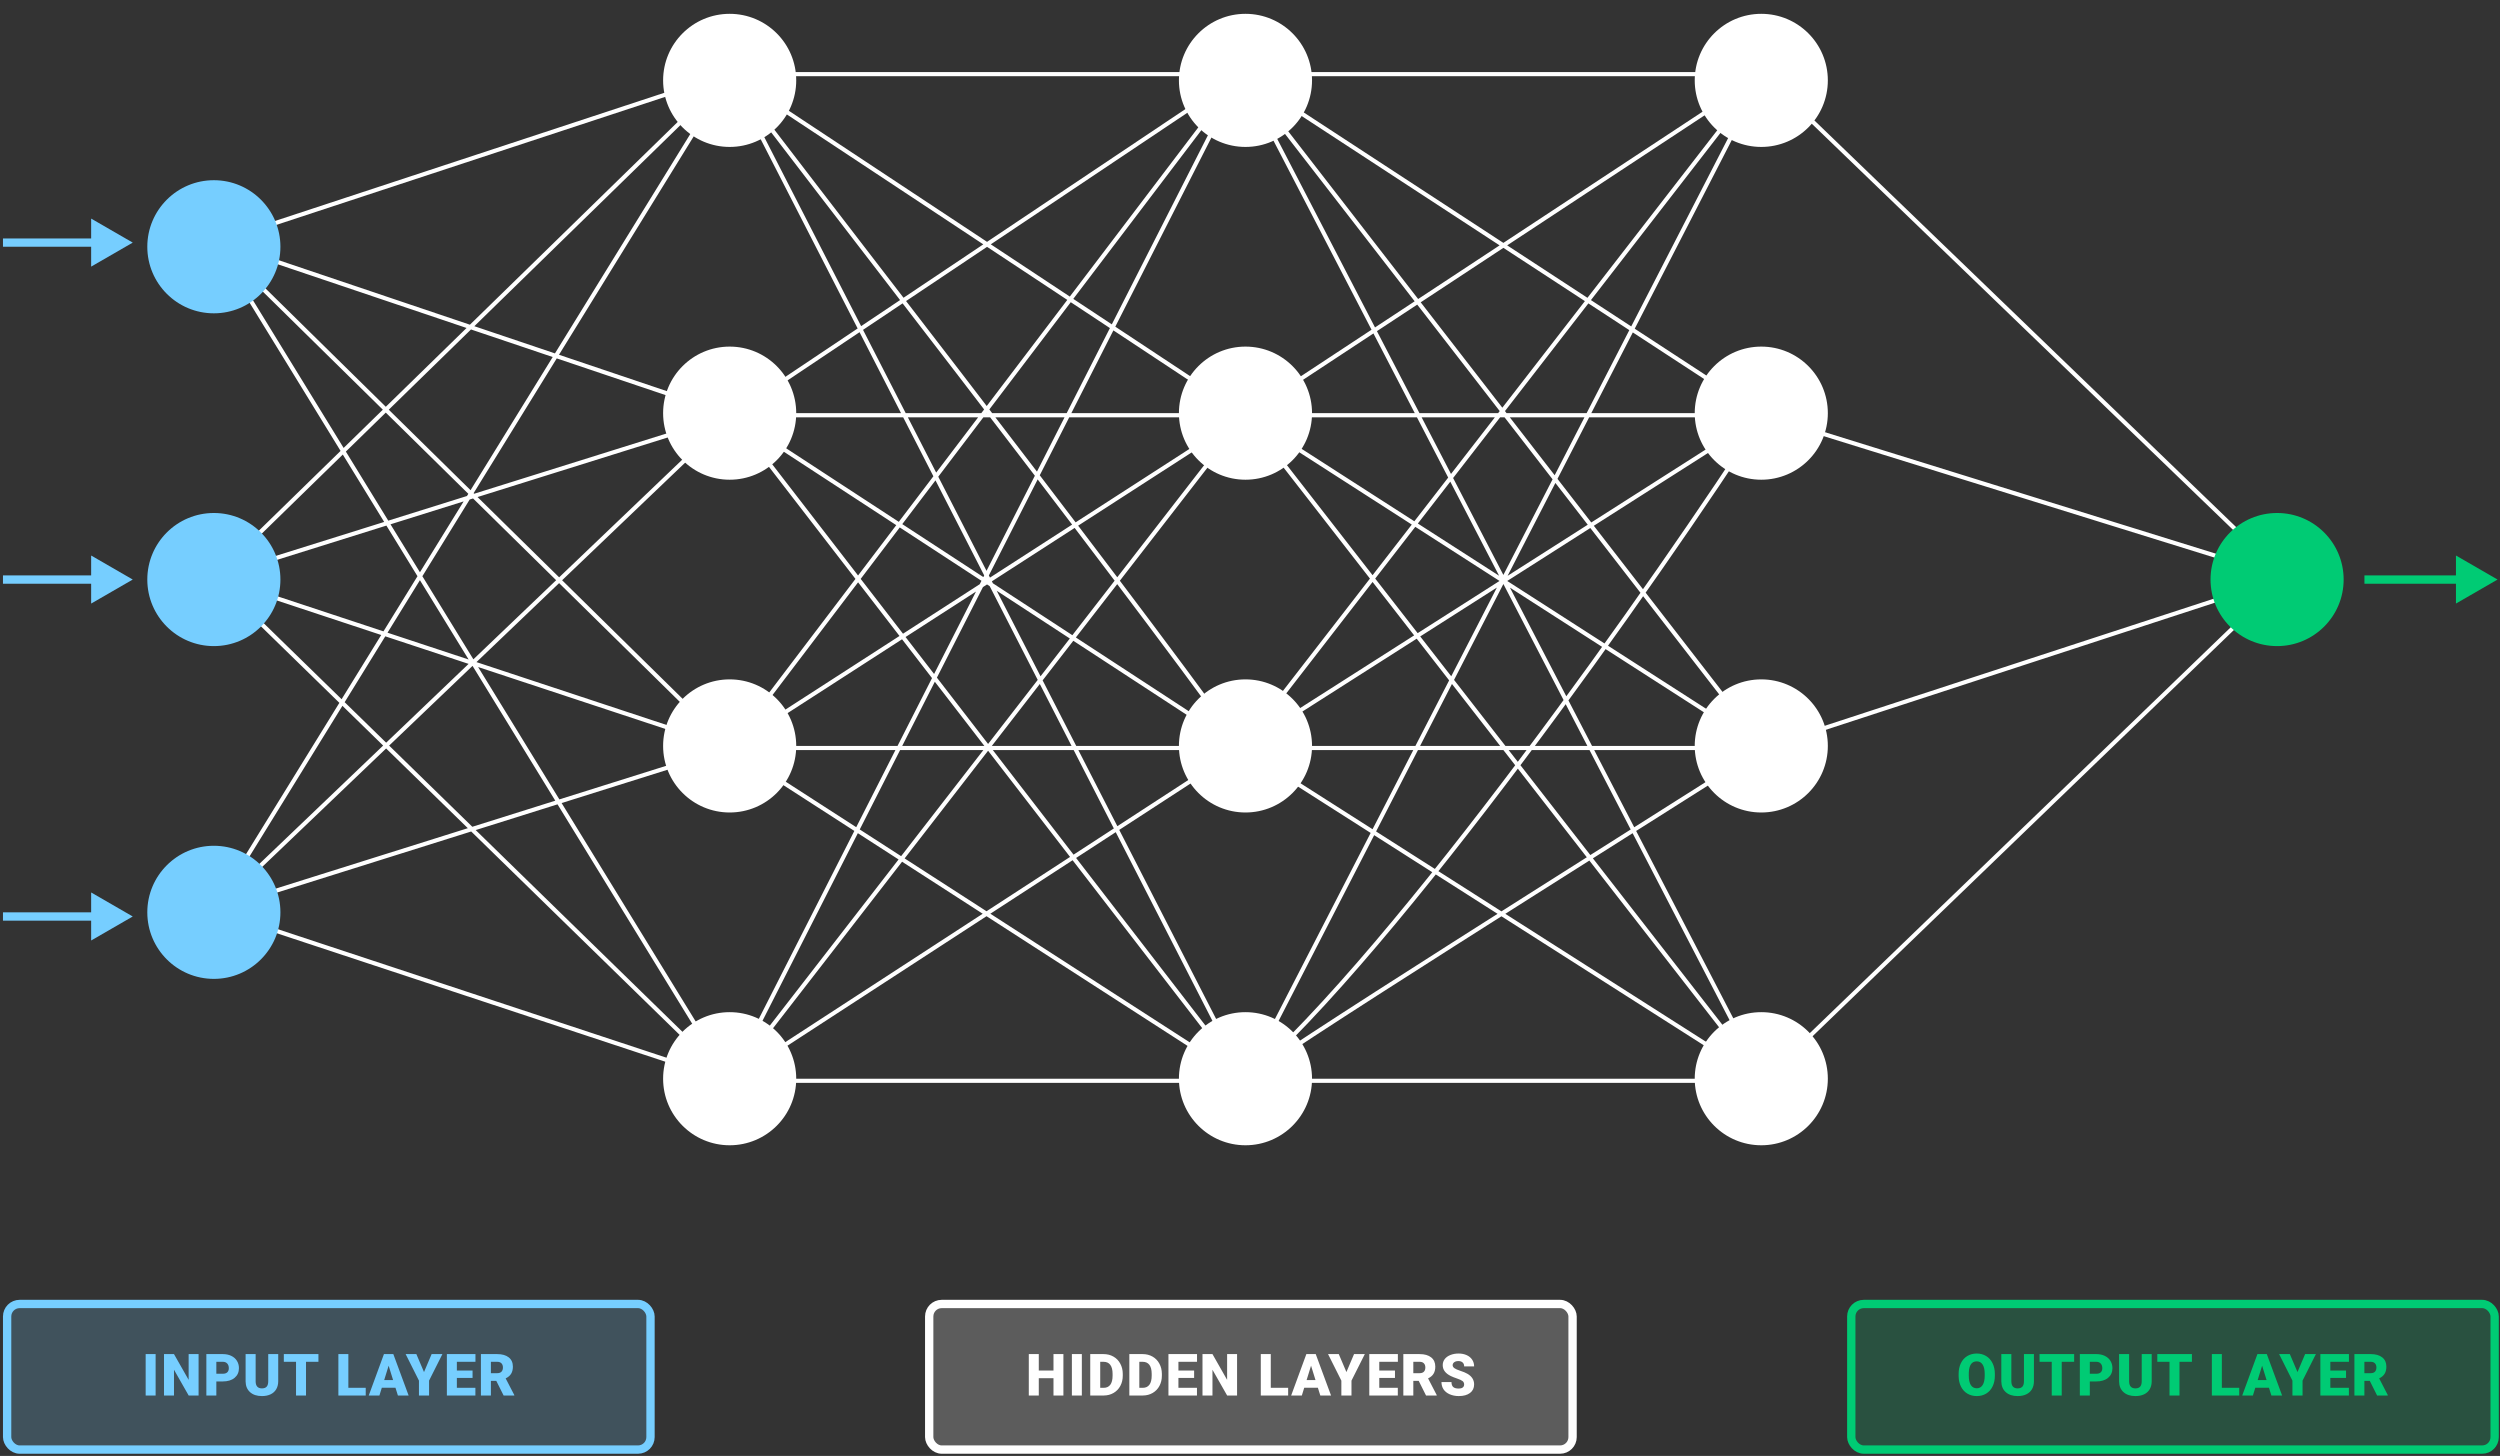 <svg width="601" height="350" viewBox="0 0 601 350" fill="none" xmlns="http://www.w3.org/2000/svg">
<rect x="0" y="0" width="601" height="350" fill="#333333" stroke="none"/>
<g clip-path="url(#clip0_971_2023369)">
<g clip-path="url(#clip1_971_2023369)">
<path d="M51.912 58.323L174.912 17.823" stroke="white"/>
<path d="M175.412 17.823L298.412 17.823M175.412 17.823L51.412 138.823M175.412 17.823L299.412 99.823M175.412 17.823C191.412 39.422 266.079 134.823 298.412 179.823M175.412 17.823L299.412 259.823M175.412 17.823L51.412 218.823M298.412 17.823L423.912 17.823M298.412 17.823L175.912 99.823M298.412 17.823L423.912 99.823M298.412 17.823L175.412 179.823M298.412 17.823L175.412 259.823M298.412 17.823L423.912 179.823M298.412 17.823L423.912 259.823M423.912 17.823L549.412 138.823M423.912 17.823L299.412 99.823M423.912 17.823L298.412 179.823M423.912 17.823L299.412 259.823M549.412 138.823L423.912 99.823M549.412 138.823L423.912 179.823M549.412 138.823L423.912 259.823M423.912 99.823L299.412 99.823M423.912 99.823L298.412 179.823M423.912 99.823C398.245 139.489 336.212 227.823 299.412 259.823M299.412 99.823L175.912 99.823M299.412 99.823L175.412 179.823M299.412 99.823L175.412 259.823M299.412 99.823L423.912 179.823M299.412 99.823L423.912 259.823M175.912 99.823L51.412 138.823M175.912 99.823L51.412 57.822M175.912 99.823L299.412 259.823M175.912 99.823L298.412 179.823M175.912 99.823L51.412 218.823M51.412 138.823L175.412 179.823M51.412 138.823L175.412 259.823M175.412 179.823L51.412 57.822M175.412 179.823L298.412 179.823M175.412 179.823L299.412 259.823M175.412 179.823L51.412 218.823M298.412 179.823L423.912 179.823M298.412 179.823L175.412 259.823M298.412 179.823L423.912 259.823M423.912 179.823C385.173 204.404 304.839 254.819 299.412 259.823M51.412 57.822L175.412 259.823M175.412 259.823L299.412 259.823M175.412 259.823L51.412 218.823M299.412 259.823L423.912 259.823" stroke="white"/>
<path d="M31.912 58.322L21.912 52.549V64.096L31.912 58.322ZM-0.088 59.322H22.912V57.322H-0.088V59.322Z" fill="#76CEFF"/>
<path d="M600.412 139.323L590.412 133.549V145.096L600.412 139.323ZM568.412 140.323H591.412V138.323H568.412V140.323Z" fill="#00CB74"/>
<path d="M31.912 139.323L21.912 133.549V145.096L31.912 139.323ZM-0.088 140.323H22.912V138.323H-0.088V140.323Z" fill="#76CEFF"/>
<path d="M31.912 220.323L21.912 214.549V226.096L31.912 220.323ZM-0.088 221.323H22.912V219.323H-0.088V221.323Z" fill="#76CEFF"/>
<circle cx="51.412" cy="59.322" r="16" fill="#76CEFF"/>
<circle cx="51.412" cy="139.323" r="16" fill="#76CEFF"/>
<circle cx="51.412" cy="219.323" r="16" fill="#76CEFF"/>
<circle cx="175.412" cy="19.323" r="16" fill="white"/>
<circle cx="175.412" cy="99.323" r="16" fill="white"/>
<circle cx="175.412" cy="179.323" r="16" fill="white"/>
<circle cx="175.412" cy="259.323" r="16" fill="white"/>
<circle cx="299.412" cy="19.323" r="16" fill="white"/>
<circle cx="299.412" cy="99.323" r="16" fill="white"/>
<circle cx="299.412" cy="179.323" r="16" fill="white"/>
<circle cx="299.412" cy="259.323" r="16" fill="white"/>
<circle cx="423.412" cy="19.323" r="16" fill="white"/>
<circle cx="423.412" cy="99.323" r="16" fill="white"/>
<circle cx="423.412" cy="179.323" r="16" fill="white"/>
<circle cx="423.412" cy="259.323" r="16" fill="white"/>
<circle cx="547.412" cy="139.323" r="16" fill="#00CB74"/>
</g>
</g>
<rect x="1.714" y="313.478" width="154.667" height="35" rx="3" fill="#76CEFF" fill-opacity="0.2"/>
<path d="M37.41 335.478H35.017V325.525H37.41V335.478ZM47.74 335.478H45.355L41.827 329.285V335.478H39.428V325.525H41.827L45.348 331.718V325.525H47.74V335.478ZM52.008 332.101V335.478H49.608V325.525H53.58C54.341 325.525 55.013 325.666 55.596 325.949C56.184 326.227 56.638 326.625 56.957 327.145C57.28 327.66 57.442 328.246 57.442 328.902C57.442 329.873 57.093 330.65 56.396 331.233C55.703 331.812 54.751 332.101 53.539 332.101H52.008ZM52.008 330.249H53.58C54.045 330.249 54.398 330.132 54.639 329.9C54.885 329.667 55.008 329.339 55.008 328.916C55.008 328.451 54.883 328.079 54.633 327.801C54.382 327.523 54.04 327.382 53.607 327.377H52.008V330.249ZM66.884 325.525V332.04C66.884 332.778 66.727 333.418 66.412 333.96C66.098 334.498 65.647 334.908 65.059 335.191C64.471 335.473 63.776 335.615 62.974 335.615C61.761 335.615 60.807 335.3 60.109 334.671C59.412 334.042 59.057 333.181 59.043 332.087V325.525H61.456V332.135C61.483 333.224 61.989 333.769 62.974 333.769C63.47 333.769 63.846 333.632 64.102 333.359C64.357 333.085 64.484 332.641 64.484 332.026V325.525H66.884ZM76.551 327.377H73.564V335.478H71.165V327.377H68.232V325.525H76.551V327.377ZM83.745 333.632H87.922V335.478H81.346V325.525H83.745V333.632ZM95.074 333.619H91.786L91.212 335.478H88.648L92.299 325.525H94.554L98.232 335.478H95.655L95.074 333.619ZM92.36 331.766H94.5L93.426 328.314L92.36 331.766ZM101.932 329.845L103.764 325.525H106.355L103.148 331.903V335.478H100.715V331.903L97.516 325.525H100.093L101.932 329.845ZM113.602 331.26H109.829V333.632H114.286V335.478H107.429V325.525H114.299V327.377H109.829V329.476H113.602V331.26ZM119.311 331.964H118.013V335.478H115.613V325.525H119.53C120.71 325.525 121.633 325.787 122.299 326.311C122.964 326.835 123.297 327.576 123.297 328.533C123.297 329.225 123.155 329.8 122.873 330.255C122.595 330.711 122.157 331.08 121.56 331.363L123.639 335.375V335.478H121.068L119.311 331.964ZM118.013 330.112H119.53C119.986 330.112 120.328 329.993 120.556 329.756C120.788 329.515 120.904 329.18 120.904 328.751C120.904 328.323 120.788 327.988 120.556 327.747C120.323 327.5 119.981 327.377 119.53 327.377H118.013V330.112Z" fill="#76CEFF"/>
<rect x="1.714" y="313.478" width="154.667" height="35" rx="3" stroke="#76CEFF" stroke-width="2"/>
<rect x="223.381" y="313.478" width="154.667" height="35" rx="3" fill="white" fill-opacity="0.2"/>
<path d="M255.643 335.478H253.258V331.322H249.724V335.478H247.324V325.525H249.724V329.476H253.258V325.525H255.643V335.478ZM260.075 335.478H257.682V325.525H260.075V335.478ZM262.093 335.478V325.525H265.299C266.178 325.525 266.969 325.725 267.671 326.126C268.372 326.523 268.919 327.086 269.311 327.815C269.708 328.54 269.908 329.353 269.913 330.255V330.713C269.913 331.625 269.719 332.443 269.332 333.167C268.949 333.888 268.407 334.453 267.705 334.863C267.008 335.268 266.228 335.473 265.367 335.478H262.093ZM264.492 327.377V333.632H265.326C266.014 333.632 266.543 333.389 266.912 332.901C267.281 332.409 267.466 331.68 267.466 330.713V330.283C267.466 329.321 267.281 328.597 266.912 328.109C266.543 327.621 266.005 327.377 265.299 327.377H264.492ZM271.493 335.478V325.525H274.699C275.579 325.525 276.37 325.725 277.071 326.126C277.773 326.523 278.32 327.086 278.712 327.815C279.109 328.54 279.309 329.353 279.314 330.255V330.713C279.314 331.625 279.12 332.443 278.733 333.167C278.35 333.888 277.807 334.453 277.106 334.863C276.408 335.268 275.629 335.473 274.768 335.478H271.493ZM273.893 327.377V333.632H274.727C275.415 333.632 275.943 333.389 276.313 332.901C276.682 332.409 276.866 331.68 276.866 330.713V330.283C276.866 329.321 276.682 328.597 276.313 328.109C275.943 327.621 275.406 327.377 274.699 327.377H273.893ZM287.067 331.26H283.293V333.632H287.751V335.478H280.894V325.525H287.764V327.377H283.293V329.476H287.067V331.26ZM297.391 335.478H295.005L291.477 329.285V335.478H289.078V325.525H291.477L294.998 331.718V325.525H297.391V335.478ZM305.494 333.632H309.671V335.478H303.094V325.525H305.494V333.632ZM316.822 333.619H313.534L312.96 335.478H310.397L314.047 325.525H316.303L319.981 335.478H317.403L316.822 333.619ZM314.109 331.766H316.248L315.175 328.314L314.109 331.766ZM323.68 329.845L325.512 325.525H328.103L324.897 331.903V335.478H322.463V331.903L319.264 325.525H321.841L323.68 329.845ZM335.351 331.26H331.577V333.632H336.034V335.478H329.178V325.525H336.048V327.377H331.577V329.476H335.351V331.26ZM341.06 331.964H339.761V335.478H337.362V325.525H341.279C342.459 325.525 343.382 325.787 344.047 326.311C344.713 326.835 345.045 327.576 345.045 328.533C345.045 329.225 344.904 329.8 344.621 330.255C344.343 330.711 343.906 331.08 343.309 331.363L345.387 335.375V335.478H342.817L341.06 331.964ZM339.761 330.112H341.279C341.734 330.112 342.076 329.993 342.304 329.756C342.536 329.515 342.653 329.18 342.653 328.751C342.653 328.323 342.536 327.988 342.304 327.747C342.072 327.5 341.73 327.377 341.279 327.377H339.761V330.112ZM351.978 332.833C351.978 332.482 351.853 332.208 351.602 332.012C351.356 331.816 350.921 331.613 350.297 331.404C349.672 331.194 349.162 330.991 348.765 330.795C347.476 330.162 346.831 329.292 346.831 328.184C346.831 327.633 346.99 327.147 347.309 326.728C347.633 326.304 348.089 325.976 348.676 325.744C349.264 325.507 349.925 325.388 350.659 325.388C351.374 325.388 352.015 325.516 352.58 325.771C353.149 326.026 353.592 326.391 353.906 326.865C354.22 327.334 354.378 327.872 354.378 328.478H351.985C351.985 328.072 351.86 327.758 351.609 327.535C351.363 327.311 351.028 327.2 350.604 327.2C350.176 327.2 349.836 327.295 349.586 327.487C349.34 327.674 349.217 327.913 349.217 328.205C349.217 328.46 349.353 328.692 349.627 328.902C349.9 329.107 350.381 329.321 351.069 329.544C351.757 329.763 352.322 330 352.764 330.255C353.84 330.875 354.378 331.73 354.378 332.819C354.378 333.689 354.05 334.373 353.393 334.87C352.737 335.366 351.837 335.615 350.693 335.615C349.886 335.615 349.155 335.471 348.499 335.184C347.847 334.892 347.355 334.496 347.022 333.995C346.694 333.489 346.53 332.908 346.53 332.251H348.936C348.936 332.785 349.073 333.179 349.346 333.434C349.624 333.685 350.073 333.81 350.693 333.81C351.09 333.81 351.402 333.726 351.63 333.557C351.862 333.384 351.978 333.142 351.978 332.833Z" fill="white"/>
<rect x="223.381" y="313.478" width="154.667" height="35" rx="3" stroke="white" stroke-width="2"/>
<rect x="445.048" y="313.478" width="154.667" height="35" rx="3" fill="#00CB74" fill-opacity="0.2"/>
<path d="M479.564 330.707C479.564 331.677 479.384 332.536 479.024 333.284C478.664 334.031 478.151 334.608 477.485 335.013C476.825 335.414 476.07 335.615 475.223 335.615C474.375 335.615 473.623 335.421 472.967 335.034C472.311 334.642 471.798 334.083 471.429 333.359C471.064 332.634 470.873 331.803 470.855 330.864V330.303C470.855 329.328 471.032 328.469 471.388 327.726C471.748 326.979 472.261 326.402 472.926 325.997C473.596 325.591 474.357 325.388 475.209 325.388C476.052 325.388 476.804 325.589 477.465 325.99C478.126 326.391 478.638 326.963 479.003 327.706C479.372 328.444 479.559 329.292 479.564 330.249V330.707ZM477.123 330.29C477.123 329.301 476.957 328.551 476.624 328.041C476.296 327.526 475.824 327.268 475.209 327.268C474.006 327.268 473.37 328.17 473.302 329.975L473.295 330.707C473.295 331.682 473.457 332.431 473.78 332.956C474.104 333.48 474.585 333.742 475.223 333.742C475.829 333.742 476.296 333.484 476.624 332.969C476.952 332.454 477.119 331.714 477.123 330.748V330.29ZM488.958 325.525V332.04C488.958 332.778 488.8 333.418 488.486 333.96C488.171 334.498 487.72 334.908 487.132 335.191C486.544 335.473 485.849 335.615 485.047 335.615C483.835 335.615 482.88 335.3 482.183 334.671C481.486 334.042 481.13 333.181 481.117 332.087V325.525H483.53V332.135C483.557 333.224 484.063 333.769 485.047 333.769C485.544 333.769 485.92 333.632 486.175 333.359C486.431 333.085 486.558 332.641 486.558 332.026V325.525H488.958ZM498.625 327.377H495.638V335.478H493.238V327.377H490.306V325.525H498.625V327.377ZM502.393 332.101V335.478H499.993V325.525H503.965C504.726 325.525 505.398 325.666 505.982 325.949C506.57 326.227 507.023 326.625 507.342 327.145C507.666 327.66 507.827 328.246 507.827 328.902C507.827 329.873 507.479 330.65 506.782 331.233C506.089 331.812 505.136 332.101 503.924 332.101H502.393ZM502.393 330.249H503.965C504.43 330.249 504.783 330.132 505.025 329.9C505.271 329.667 505.394 329.339 505.394 328.916C505.394 328.451 505.269 328.079 505.018 327.801C504.767 327.523 504.425 327.382 503.993 327.377H502.393V330.249ZM517.269 325.525V332.04C517.269 332.778 517.112 333.418 516.798 333.96C516.483 334.498 516.032 334.908 515.444 335.191C514.856 335.473 514.161 335.615 513.359 335.615C512.147 335.615 511.192 335.3 510.495 334.671C509.798 334.042 509.442 333.181 509.428 332.087V325.525H511.842V332.135C511.869 333.224 512.375 333.769 513.359 333.769C513.856 333.769 514.232 333.632 514.487 333.359C514.742 333.085 514.87 332.641 514.87 332.026V325.525H517.269ZM526.937 327.377H523.949V335.478H521.55V327.377H518.617V325.525H526.937V327.377ZM534.131 333.632H538.308V335.478H531.731V325.525H534.131V333.632ZM545.459 333.619H542.171L541.597 335.478H539.034L542.684 325.525H544.94L548.618 335.478H546.04L545.459 333.619ZM542.745 331.766H544.885L543.812 328.314L542.745 331.766ZM552.317 329.845L554.149 325.525H556.74L553.534 331.903V335.478H551.1V331.903L547.901 325.525H550.478L552.317 329.845ZM563.987 331.26H560.214V333.632H564.671V335.478H557.815V325.525H564.685V327.377H560.214V329.476H563.987V331.26ZM569.697 331.964H568.398V335.478H565.999V325.525H569.916C571.096 325.525 572.019 325.787 572.684 326.311C573.349 326.835 573.682 327.576 573.682 328.533C573.682 329.225 573.541 329.8 573.258 330.255C572.98 330.711 572.543 331.08 571.946 331.363L574.024 335.375V335.478H571.454L569.697 331.964ZM568.398 330.112H569.916C570.371 330.112 570.713 329.993 570.941 329.756C571.173 329.515 571.29 329.18 571.29 328.751C571.29 328.323 571.173 327.988 570.941 327.747C570.709 327.5 570.367 327.377 569.916 327.377H568.398V330.112Z" fill="#00CB74"/>
<rect x="445.048" y="313.478" width="154.667" height="35" rx="3" stroke="#00CB74" stroke-width="2"/>
<defs>
<clipPath id="clip0_971_2023369">
<rect width="600" height="275" fill="white" transform="translate(0.714 0.478)"/>
</clipPath>
<clipPath id="clip1_971_2023369">
<rect width="600" height="275" fill="white" transform="translate(0.714 0.478)"/>
</clipPath>
</defs>
</svg>
